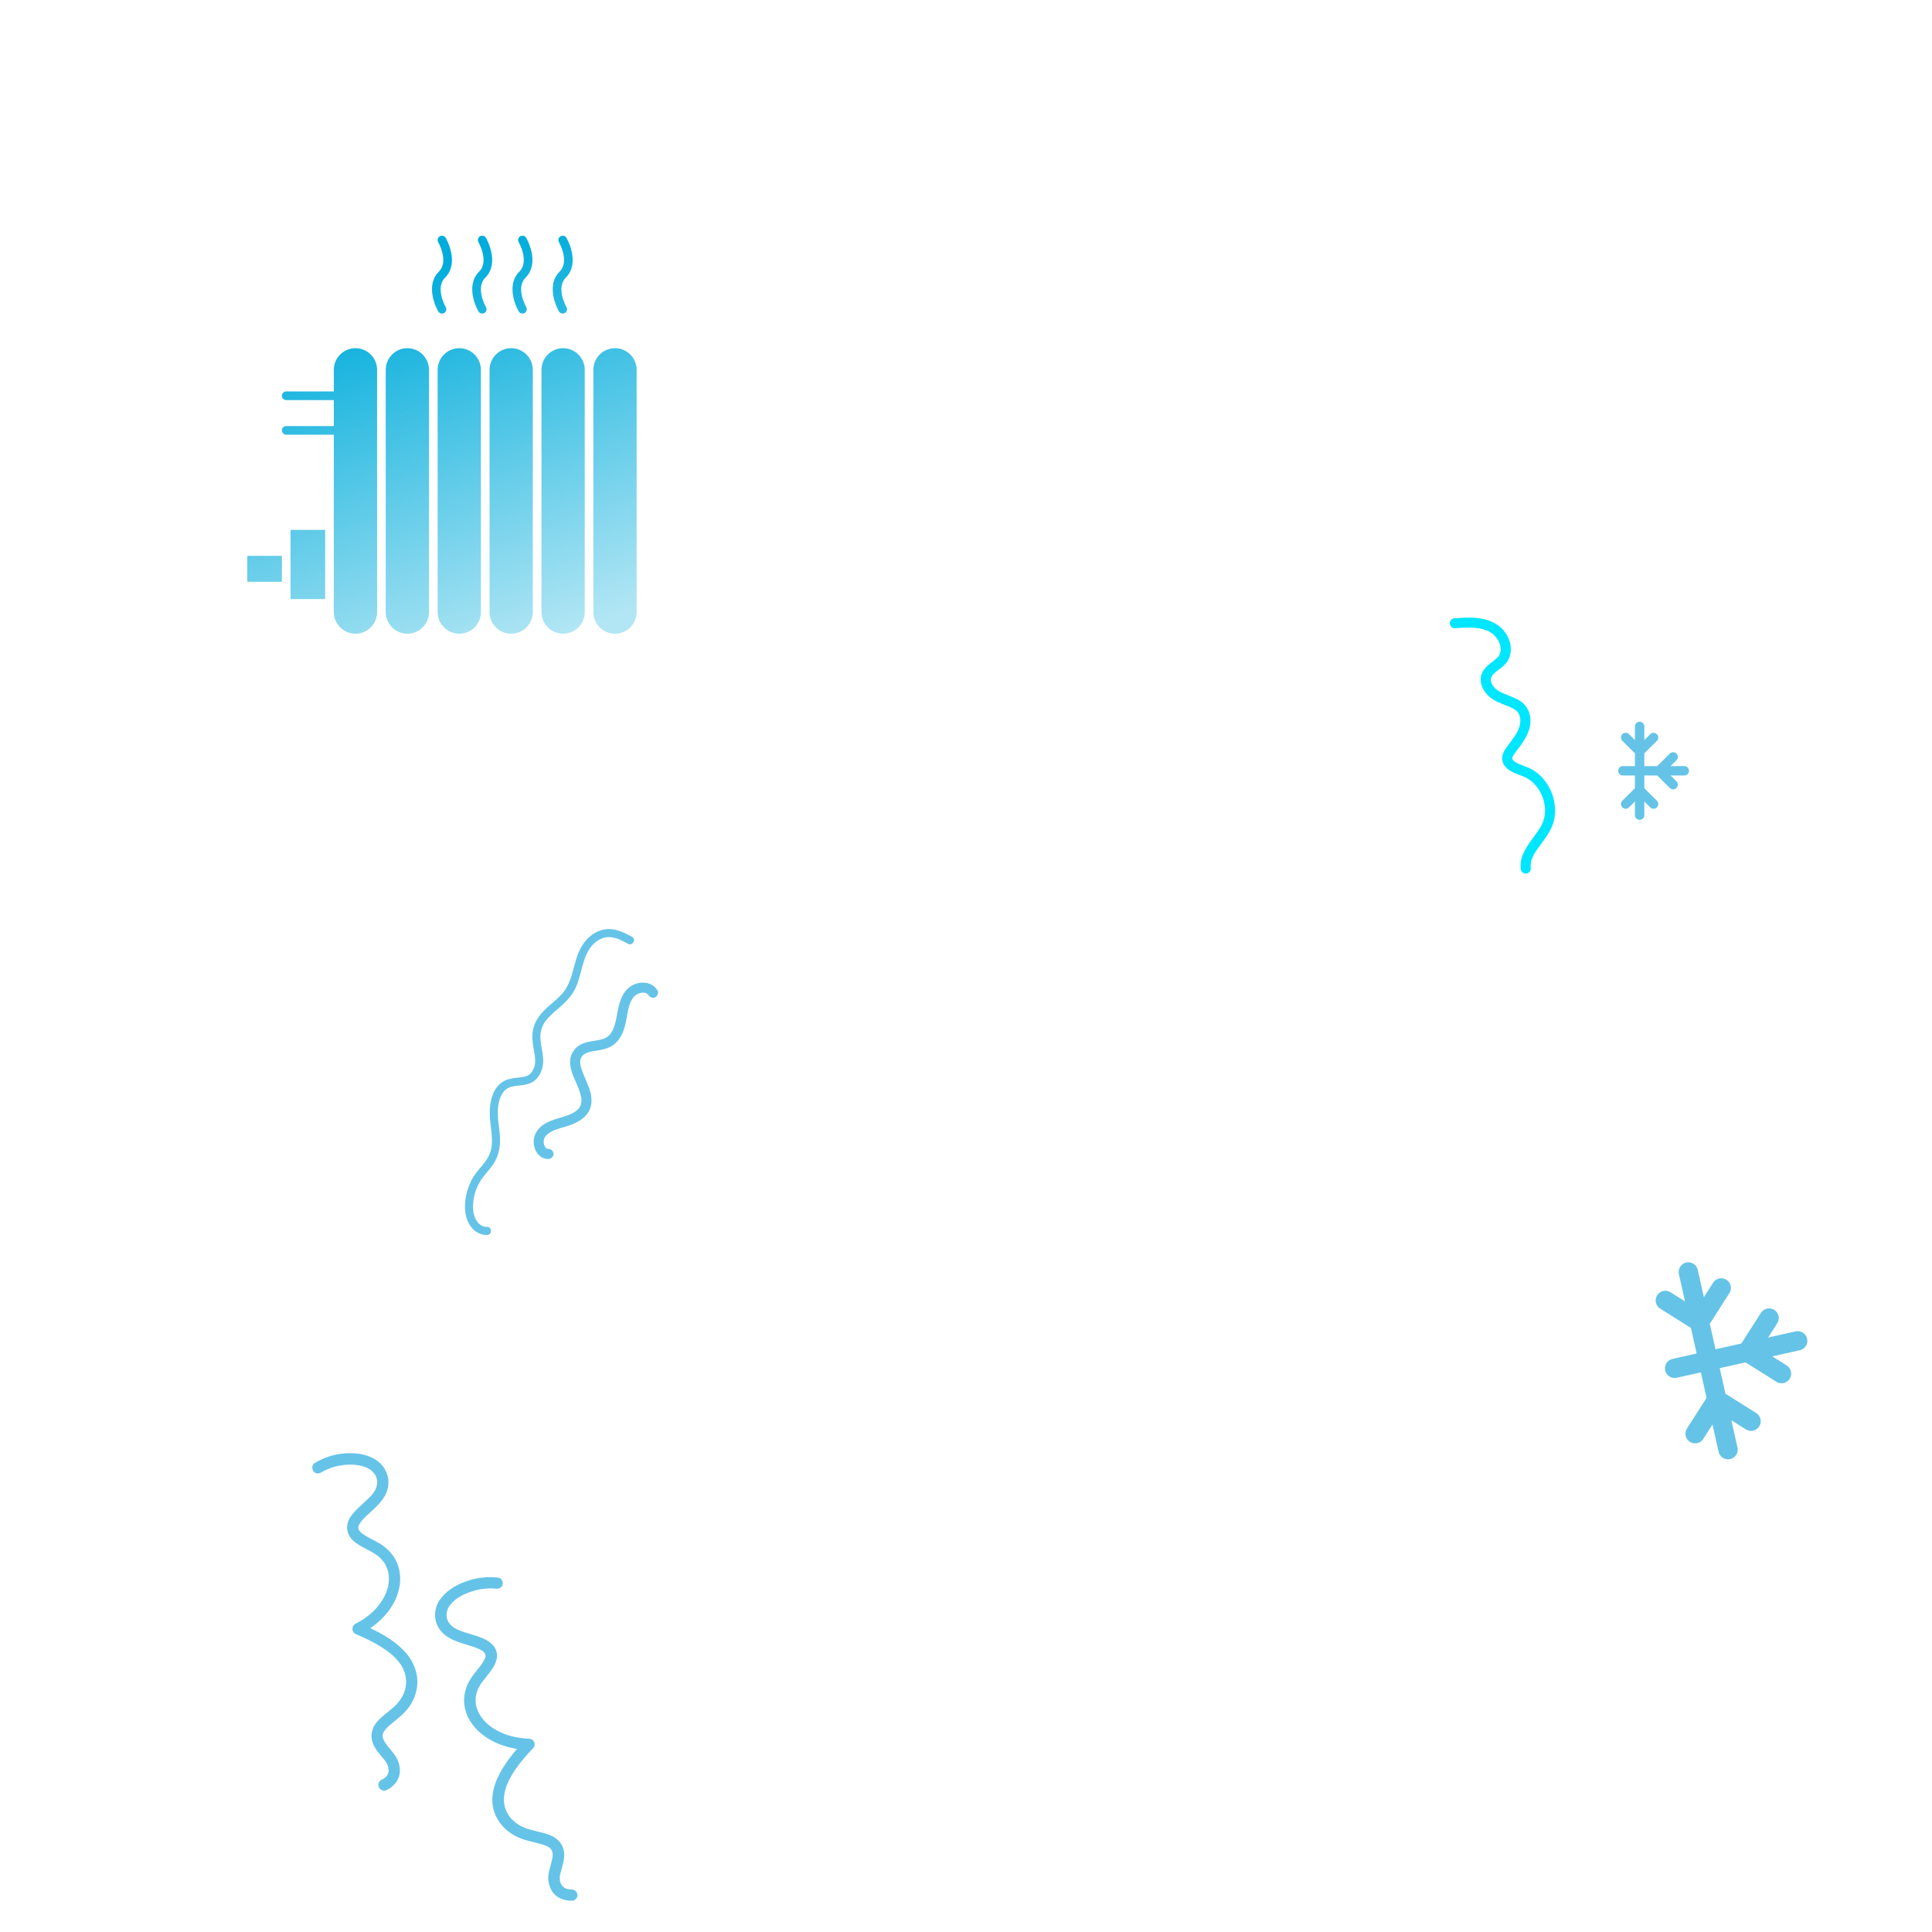 <svg width="500" height="500" viewBox="0 0 500 500" fill="none" xmlns="http://www.w3.org/2000/svg">
<g filter="url(#filter0_f_479_1041)">
<path d="M126.055 317.517C125.376 317.533 124.96 317.415 124.387 317.037C124.382 317.034 124.102 316.828 124.261 316.955C124.205 316.91 124.149 316.862 124.095 316.812C123.956 316.688 123.828 316.557 123.704 316.417C123.517 316.203 123.32 315.907 123.139 315.567C122.383 314.139 122.306 312.464 122.503 310.844C122.704 309.188 123.251 307.511 124.068 306.051C125.017 304.353 126.459 303.03 127.562 301.44C128.685 299.821 129.247 297.949 129.377 295.992C129.492 294.252 129.251 292.519 129.028 290.798C128.806 289.086 128.71 287.32 129.04 285.616C129.203 284.761 129.44 283.969 129.858 283.235C130.061 282.878 130.249 282.611 130.503 282.34C130.603 282.231 130.709 282.129 130.819 282.033C130.878 281.979 130.938 281.929 130.998 281.879C130.827 282.018 131.056 281.84 131.077 281.824C131.32 281.66 131.576 281.526 131.843 281.407C131.635 281.5 131.965 281.364 132.031 281.343C132.175 281.294 132.325 281.252 132.472 281.215C132.741 281.147 133.014 281.098 133.291 281.054C133.346 281.045 133.4 281.038 133.456 281.03C133.233 281.061 133.425 281.034 133.479 281.027C133.63 281.011 133.782 280.992 133.932 280.978C135.128 280.853 136.322 280.751 137.43 280.24C138.762 279.626 139.642 278.396 140.152 277.059C140.705 275.606 140.632 274.055 140.407 272.545C140.188 271.068 139.85 269.797 139.844 268.36C139.839 266.817 140.318 265.409 141.281 264.111C141.418 263.927 141.718 263.576 141.958 263.319C142.235 263.024 142.522 262.739 142.818 262.464C143.423 261.901 144.055 261.368 144.68 260.829C146.007 259.678 147.284 258.461 148.239 256.976C150.401 253.61 150.319 249.358 152.333 245.94C153.126 244.592 154.318 243.463 155.688 242.902C156.284 242.66 156.91 242.528 157.502 242.519C158.393 242.506 159.258 242.723 160.084 243.043C160.929 243.371 161.728 243.822 162.522 244.253C163.701 244.895 164.747 243.093 163.564 242.448C161.76 241.463 159.88 240.501 157.784 240.436C156.132 240.386 154.487 240.982 153.166 241.958C151.517 243.177 150.413 244.839 149.651 246.726C148.883 248.629 148.489 250.651 147.887 252.608C147.335 254.41 146.534 256.043 145.283 257.394C144.103 258.67 142.714 259.722 141.441 260.898C140.137 262.102 139.01 263.466 138.35 265.127C137.703 266.76 137.674 268.488 137.911 270.205C138.018 270.973 138.167 271.733 138.299 272.496C138.361 272.861 138.398 273.092 138.427 273.357C138.47 273.73 138.498 274.1 138.499 274.474C138.5 274.651 138.496 274.827 138.484 275.005C138.477 275.111 138.47 275.216 138.458 275.323C138.464 275.276 138.484 275.165 138.448 275.373C138.382 275.771 138.281 276.164 138.132 276.536C138.185 276.407 138.108 276.582 138.104 276.596C138.056 276.7 138.005 276.805 137.95 276.905C137.868 277.059 137.78 277.212 137.684 277.357C137.649 277.412 137.609 277.464 137.57 277.52C137.397 277.772 137.713 277.383 137.507 277.597C137.396 277.714 137.287 277.837 137.167 277.946C137.115 277.994 137.061 278.039 137.006 278.085C136.802 278.259 137.126 278.007 136.989 278.097C136.875 278.17 136.764 278.243 136.644 278.309C136.538 278.367 136.432 278.416 136.324 278.466C136.559 278.358 136.324 278.466 136.278 278.481C136.203 278.506 136.128 278.532 136.053 278.555C135.798 278.63 135.539 278.688 135.279 278.735C135.146 278.759 135.015 278.78 134.882 278.798C135.11 278.767 134.922 278.793 134.864 278.797C134.769 278.808 134.675 278.819 134.578 278.829C133.314 278.966 132.067 279.064 130.888 279.566C127.441 281.031 126.645 285.329 126.754 288.673C126.867 292.179 128.137 295.903 126.46 299.223C125.532 301.059 123.951 302.433 122.809 304.123C121.766 305.663 121.049 307.467 120.663 309.283C120.277 311.102 120.177 313.039 120.651 314.853C121.091 316.546 122.108 318.237 123.71 319.058C124.443 319.434 125.247 319.625 126.069 319.604C127.409 319.575 127.403 317.489 126.056 317.52L126.055 317.517Z" fill="#65C3E8"/>
</g>
<g filter="url(#filter1_f_479_1041)">
<path d="M141.928 297.322C141.871 297.323 141.814 297.319 141.757 297.324C141.525 297.334 141.828 297.311 141.846 297.344C141.836 297.329 141.537 297.265 141.498 297.256C141.336 297.221 141.747 297.39 141.605 297.299C141.561 297.273 141.513 297.252 141.468 297.226C141.428 297.203 141.347 297.125 141.305 297.122C141.38 297.128 141.546 297.336 141.371 297.166C141.295 297.091 141.221 297.017 141.15 296.939C141.11 296.894 140.983 296.792 141.128 296.917C141.278 297.044 141.125 296.906 141.092 296.849C141.033 296.755 140.979 296.658 140.932 296.559C140.923 296.538 140.856 296.414 140.863 296.406C140.841 296.44 140.965 296.688 140.87 296.395C140.834 296.283 140.804 296.171 140.778 296.059C140.764 296.001 140.755 295.946 140.742 295.888C140.708 295.739 140.678 295.851 140.749 295.957C140.644 295.79 140.726 295.355 140.733 295.161C140.74 294.98 140.691 295.175 140.721 295.233C140.711 295.211 140.742 295.091 140.749 295.058C140.772 294.942 140.799 294.829 140.833 294.717C140.85 294.661 140.869 294.606 140.888 294.551C140.963 294.306 140.867 294.636 140.851 294.63C140.847 294.628 141.035 294.279 141.054 294.246C141.083 294.196 141.119 294.151 141.151 294.101C141.296 293.887 141.148 294.09 141.131 294.124C141.192 294.002 141.351 293.868 141.447 293.773C141.545 293.673 141.647 293.578 141.75 293.487C141.802 293.441 141.858 293.398 141.909 293.353C141.985 293.293 141.963 293.309 141.846 293.398C141.889 293.366 141.931 293.337 141.974 293.306C142.47 292.958 143.01 292.693 143.562 292.45C143.759 292.363 143.275 292.554 143.605 292.434C143.674 292.408 143.742 292.381 143.81 292.358C143.945 292.307 144.084 292.258 144.22 292.212C144.53 292.105 144.844 292.007 145.159 291.913C145.756 291.734 146.356 291.572 146.948 291.384C149.504 290.566 152.16 289.147 152.892 286.355C153.335 284.656 152.942 282.871 152.346 281.263C152.024 280.394 151.648 279.543 151.281 278.691C151.199 278.503 151.12 278.313 151.038 278.122C151 278.03 150.881 277.72 151.026 278.099C150.983 277.989 150.937 277.878 150.894 277.768C150.749 277.403 150.613 277.035 150.494 276.659C150.38 276.305 150.283 275.945 150.214 275.582C150.195 275.489 150.183 275.395 150.167 275.304C150.138 275.152 150.198 275.604 150.186 275.45C150.183 275.411 150.176 275.369 150.173 275.326C150.154 275.146 150.145 274.965 150.148 274.785C150.149 274.697 150.153 274.609 150.161 274.519C150.17 274.371 150.258 274.203 150.151 274.564C150.199 274.397 150.215 274.218 150.264 274.052C150.285 273.977 150.315 273.903 150.339 273.829C150.399 273.638 150.179 274.15 150.323 273.879C150.408 273.715 150.499 273.557 150.6 273.399C150.773 273.126 150.432 273.575 150.579 273.418C150.647 273.345 150.709 273.264 150.779 273.192C150.866 273.101 150.957 273.019 151.049 272.937C151.101 272.889 151.236 272.835 151.073 272.91C150.888 272.998 151.089 272.9 151.134 272.87C151.325 272.742 151.524 272.631 151.732 272.531C151.78 272.509 151.832 272.489 151.881 272.464C152.044 272.382 151.572 272.574 151.838 272.483C151.955 272.444 152.073 272.398 152.19 272.363C153.142 272.065 154.136 271.949 155.114 271.773C156.168 271.585 157.226 271.32 158.166 270.79C159.408 270.092 160.357 268.943 160.953 267.666C161.556 266.37 161.897 265.002 162.147 263.599C162.278 262.866 162.402 262.128 162.562 261.399C162.636 261.069 162.717 260.739 162.81 260.413C162.856 260.252 162.907 260.093 162.959 259.932C162.986 259.853 163.012 259.774 163.043 259.694C163.05 259.676 163.2 259.302 163.092 259.554C163.221 259.249 163.368 258.951 163.537 258.669C163.631 258.506 163.744 258.359 163.842 258.201C163.951 258.023 163.718 258.34 163.854 258.18C163.914 258.108 163.972 258.035 164.033 257.967C164.126 257.867 164.222 257.771 164.324 257.68C164.369 257.64 164.419 257.603 164.462 257.562C164.595 257.441 164.261 257.697 164.41 257.598C164.643 257.444 164.872 257.297 165.126 257.18C165.419 257.042 164.94 257.239 165.245 257.13C165.376 257.083 165.509 257.043 165.643 257.008C165.762 256.976 165.881 256.954 166 256.928C166.1 256.907 166.151 256.846 165.937 256.933C166.011 256.903 166.13 256.915 166.206 256.909C166.323 256.901 166.442 256.901 166.561 256.904C166.619 256.906 166.678 256.912 166.737 256.914C166.94 256.922 166.663 256.9 166.659 256.901C166.685 256.872 166.959 256.958 166.998 256.968C167.053 256.981 167.107 256.996 167.162 257.016C167.201 257.029 167.242 257.04 167.283 257.057C167.379 257.091 167.337 257.072 167.154 257.002C167.184 257.06 167.389 257.118 167.452 257.155C167.502 257.184 167.546 257.215 167.592 257.245C167.799 257.371 167.512 257.205 167.515 257.182C167.512 257.205 167.769 257.429 167.788 257.449C167.85 257.516 167.862 257.627 167.822 257.484C167.775 257.31 167.832 257.515 167.867 257.57C168.225 258.153 169.039 258.441 169.649 258.059C170.231 257.692 170.516 256.9 170.136 256.279C168.668 253.889 165.297 253.806 163.15 255.305C160.427 257.209 160.077 260.652 159.482 263.649C159.345 264.332 159.18 265.011 158.957 265.67C158.899 265.834 158.84 265.997 158.778 266.159C158.876 265.902 158.726 266.277 158.685 266.363C158.533 266.686 158.363 267.002 158.167 267.3C158.13 267.357 157.815 267.762 158.02 267.516C157.924 267.627 157.83 267.742 157.727 267.849C157.612 267.967 157.492 268.083 157.366 268.192C157.336 268.216 157.156 268.366 157.283 268.264C157.409 268.167 157.13 268.367 157.096 268.388C156.887 268.521 156.671 268.629 156.449 268.736C156.23 268.842 156.518 268.713 156.523 268.71C156.497 268.745 156.369 268.771 156.325 268.787C156.191 268.835 156.055 268.879 155.917 268.921C153.904 269.525 151.596 269.391 149.801 270.629C148.855 271.282 148.171 272.151 147.787 273.231C147.485 274.086 147.5 275.007 147.629 275.89C147.88 277.622 148.692 279.236 149.372 280.83C149.41 280.921 149.448 281.008 149.486 281.099C149.505 281.144 149.525 281.191 149.543 281.236C149.643 281.475 149.447 280.998 149.513 281.162C149.601 281.375 149.684 281.59 149.768 281.804C149.92 282.206 150.06 282.61 150.179 283.02C150.209 283.125 150.511 284.197 150.445 284.224C150.438 284.226 150.408 283.88 150.427 284.092C150.431 284.135 150.437 284.179 150.441 284.225C150.45 284.325 150.459 284.424 150.463 284.52C150.473 284.726 150.473 284.934 150.46 285.14C150.455 285.209 150.413 285.335 150.437 285.399C150.377 285.246 150.483 285.1 150.447 285.289C150.438 285.331 150.432 285.374 150.423 285.416C150.384 285.62 150.331 285.821 150.266 286.016C150.251 286.057 150.234 286.098 150.222 286.141C150.16 286.331 150.263 286.048 150.263 286.042C150.257 286.161 150.1 286.374 150.04 286.478C149.969 286.6 149.882 286.785 149.774 286.879C149.801 286.854 149.963 286.66 149.789 286.854C149.717 286.934 149.646 287.013 149.571 287.089C149.471 287.191 149.367 287.291 149.26 287.383C149.192 287.441 149.119 287.496 149.054 287.555C148.909 287.682 149.226 287.442 149.064 287.549C148.767 287.741 148.481 287.933 148.169 288.098C147.884 288.248 147.594 288.381 147.301 288.507C147.1 288.595 147.584 288.404 147.241 288.529C147.17 288.554 147.1 288.583 147.028 288.61C146.851 288.677 146.672 288.737 146.492 288.799C143.948 289.646 141.007 290.141 139.234 292.358C138.389 293.414 137.986 294.711 138.153 296.066C138.319 297.407 138.911 298.673 140.073 299.432C140.621 299.789 141.302 299.953 141.951 299.939C142.635 299.925 143.284 299.34 143.249 298.627C143.213 297.932 142.666 297.312 141.934 297.328L141.928 297.322Z" fill="#65C3E8"/>
</g>
<g filter="url(#filter2_f_479_1041)">
<path d="M128.932 408.285C126.032 407.944 123.046 408.345 120.313 409.365C117.716 410.334 115.233 411.87 113.713 414.2C112.221 416.487 112.2 419.493 113.809 421.718C115.461 424.012 118.171 424.857 120.784 425.648C121.371 425.825 121.953 426.005 122.537 426.194C122.753 426.262 122.323 426.113 122.537 426.194C122.596 426.216 122.655 426.235 122.714 426.257C122.853 426.305 122.987 426.357 123.122 426.408C123.403 426.514 123.68 426.628 123.951 426.754C124.19 426.867 124.425 426.983 124.65 427.116C124.782 427.194 124.892 427.285 124.693 427.136C124.803 427.219 124.916 427.295 125.022 427.382C125.112 427.456 125.194 427.533 125.28 427.615C125.539 427.851 125.189 427.454 125.318 427.654C125.378 427.744 125.445 427.834 125.509 427.924C125.522 427.942 125.585 428.021 125.583 428.044C125.489 427.858 125.467 427.814 125.513 427.917C125.526 427.95 125.544 427.983 125.554 428.016C125.589 428.135 125.664 428.451 125.621 428.151C125.641 428.282 125.624 428.435 125.652 428.561C125.684 428.706 125.659 428.504 125.665 428.466C125.657 428.527 125.653 428.584 125.642 428.645C125.61 428.806 125.57 428.963 125.527 429.125C125.622 428.926 125.468 429.337 125.527 429.125C125.5 429.183 125.477 429.245 125.45 429.308C125.387 429.452 125.315 429.593 125.243 429.733C125.168 429.878 125.085 430.02 124.998 430.161C124.959 430.224 124.921 430.284 124.883 430.347C124.844 430.406 124.7 430.623 124.809 430.465C123.993 431.656 122.999 432.716 122.174 433.9C120.857 435.79 120.068 437.928 120.101 440.231C120.133 442.289 120.892 444.321 122.076 446.004C124.894 450.005 129.86 452.193 134.682 452.725C135.444 452.81 136.21 452.858 136.976 452.879C136.571 452.071 136.163 451.266 135.759 450.458C130.706 455.826 124.181 464.193 129.241 471.538C130.299 473.074 131.78 474.302 133.439 475.179C135.237 476.126 137.228 476.531 139.188 477.017C139.667 477.137 140.146 477.264 140.615 477.414C140.898 477.505 140.714 477.449 140.654 477.427C140.765 477.465 140.872 477.507 140.982 477.549C141.212 477.639 141.438 477.738 141.658 477.852C141.754 477.902 141.85 477.952 141.942 478.007C142.01 478.044 142.237 478.21 141.998 478.037C142.181 478.169 142.352 478.308 142.513 478.464C142.471 478.422 142.372 478.269 142.546 478.503C142.614 478.593 142.681 478.683 142.742 478.782C142.785 478.847 142.898 479.104 142.789 478.85C142.839 478.968 142.889 479.089 142.928 479.211C142.953 479.293 142.978 479.378 142.995 479.46C142.911 479.122 142.996 479.536 143.003 479.588C143.024 479.787 143.03 479.987 143.027 480.184C143.024 480.256 142.998 480.552 143.029 480.267C143.02 480.358 143.01 480.449 142.997 480.541C142.962 480.823 142.911 481.102 142.848 481.382C142.645 482.333 142.344 483.263 142.109 484.205C141.679 485.93 141.859 487.777 142.779 489.319C143.872 491.159 145.963 491.916 148.046 491.911C148.828 491.908 149.523 491.103 149.439 490.352C149.346 489.523 148.689 488.989 147.852 488.991C147.733 488.991 147.617 488.988 147.497 488.984C147.242 488.982 147.833 489.041 147.427 488.974C147.259 488.943 147.092 488.928 146.928 488.89C146.81 488.863 146.696 488.829 146.579 488.799C146.629 488.811 146.864 488.917 146.618 488.812C146.447 488.74 146.281 488.668 146.12 488.58C146.1 488.57 145.806 488.382 146.008 488.52C146.206 488.654 145.931 488.457 145.915 488.443C145.809 488.359 145.714 488.263 145.612 488.176C145.37 487.965 145.732 488.368 145.628 488.197C145.585 488.128 145.523 488.068 145.473 488.003C145.375 487.87 145.293 487.728 145.206 487.59C145.038 487.318 145.275 487.816 145.224 487.623C145.204 487.549 145.156 487.469 145.128 487.395C145.081 487.273 145.038 487.148 144.999 487.022C144.975 486.944 144.965 486.858 144.933 486.781C144.855 486.585 144.985 487.151 144.94 486.822C144.917 486.657 144.891 486.492 144.88 486.327C144.869 486.161 144.862 485.992 144.866 485.825C144.864 485.795 144.861 485.633 144.872 485.624C144.85 485.641 144.839 485.94 144.866 485.715C144.912 485.353 144.978 485.005 145.07 484.651C145.527 482.872 146.251 480.991 145.951 479.125C145.611 477.016 144.108 475.585 142.123 474.847C140.272 474.16 138.299 473.898 136.43 473.277C136.619 473.34 136.09 473.148 136.015 473.119C135.813 473.038 135.61 472.953 135.411 472.864C134.986 472.669 134.574 472.455 134.176 472.213C134.1 472.165 134.024 472.117 133.947 472.069C134.164 472.206 133.971 472.083 133.931 472.055C133.753 471.927 133.575 471.803 133.404 471.667C133.074 471.405 132.758 471.124 132.465 470.822C132.407 470.762 132.352 470.701 132.295 470.644C132.493 470.85 132.341 470.698 132.303 470.651C132.173 470.494 132.047 470.339 131.925 470.181C131.688 469.864 131.473 469.535 131.277 469.189C131.237 469.119 131.202 469.05 131.167 468.984C131.316 469.254 131.211 469.072 131.184 469.01C131.106 468.833 131.022 468.657 130.952 468.481C130.809 468.124 130.692 467.757 130.598 467.385C130.566 467.255 130.499 466.882 130.556 467.211C130.524 467.02 130.492 466.833 130.468 466.646C130.425 466.286 130.405 465.921 130.404 465.558C130.404 465.384 130.412 465.21 130.42 465.039C130.403 465.433 130.448 464.818 130.457 464.734C130.514 464.311 130.595 463.89 130.698 463.475C130.762 463.218 130.834 462.96 130.914 462.709C130.942 462.616 130.975 462.523 131.003 462.431C131.103 462.126 130.966 462.509 131.075 462.233C131.28 461.717 131.497 461.211 131.742 460.712C131.984 460.223 132.249 459.745 132.527 459.273C132.676 459.021 132.829 458.773 132.99 458.524C133.05 458.433 133.105 458.343 133.165 458.252C133.158 458.26 133.404 457.896 133.316 458.023C134.69 456.004 136.327 454.158 138.003 452.38C138.411 451.949 138.466 451.273 138.205 450.765C137.922 450.213 137.397 449.976 136.786 449.959C136.613 449.956 136.442 449.948 136.268 449.941C136.195 449.938 136.121 449.931 136.048 449.929C136.078 449.927 136.261 449.945 136.082 449.926C135.749 449.899 135.411 449.869 135.081 449.83C134.435 449.752 133.792 449.647 133.154 449.508C132.563 449.381 131.982 449.23 131.407 449.049C131.317 449.021 131.033 448.926 131.277 449.012C131.135 448.965 130.993 448.914 130.851 448.859C130.574 448.756 130.297 448.646 130.027 448.532C129.519 448.316 129.017 448.073 128.532 447.807C128.288 447.672 128.047 447.532 127.81 447.386C127.71 447.324 127.613 447.259 127.512 447.198C127.774 447.365 127.443 447.145 127.35 447.08C126.934 446.786 126.535 446.472 126.158 446.134C125.981 445.976 125.805 445.814 125.636 445.647C125.545 445.559 125.458 445.466 125.371 445.378C125.135 445.136 125.459 445.489 125.3 445.303C124.983 444.931 124.68 444.55 124.41 444.145C124.286 443.961 124.169 443.775 124.06 443.582C124.008 443.495 123.96 443.408 123.912 443.32C123.746 443.025 123.998 443.522 123.858 443.214C123.674 442.811 123.508 442.402 123.376 441.98C123.312 441.78 123.26 441.576 123.212 441.371C123.132 441.036 123.242 441.592 123.205 441.33C123.19 441.218 123.168 441.109 123.153 440.997C123.092 440.548 123.07 440.096 123.086 439.645C123.087 439.596 123.091 439.546 123.092 439.497C123.1 439.319 123.08 439.494 123.092 439.497C123.116 439.507 123.073 439.672 123.092 439.497C123.099 439.432 123.107 439.368 123.114 439.303C123.141 439.074 123.18 438.845 123.227 438.615C123.27 438.401 123.326 438.189 123.385 437.977C123.42 437.862 123.459 437.75 123.493 437.634C123.412 437.919 123.474 437.688 123.527 437.552C123.705 437.098 123.923 436.657 124.169 436.236C124.234 436.122 124.304 436.008 124.374 435.898C124.416 435.831 124.645 435.502 124.447 435.776C124.644 435.498 124.846 435.228 125.056 434.957C125.486 434.403 125.933 433.864 126.363 433.31C127.252 432.166 128.139 430.948 128.497 429.533C128.809 428.303 128.552 426.93 127.727 425.941C126.994 425.06 126.012 424.445 124.956 423.993C123.801 423.499 122.582 423.148 121.382 422.786C121.106 422.702 120.831 422.618 120.559 422.534C120.413 422.487 120.268 422.444 120.122 422.397C120.035 422.368 119.668 422.241 119.932 422.333C119.383 422.139 118.842 421.937 118.316 421.688C118.041 421.559 117.777 421.414 117.52 421.253C117.375 421.165 117.52 421.253 117.548 421.27C117.491 421.233 117.438 421.191 117.382 421.153C117.24 421.049 117.101 420.937 116.967 420.821C116.868 420.737 116.774 420.649 116.679 420.557C116.65 420.529 116.46 420.337 116.584 420.469C116.697 420.59 116.559 420.436 116.543 420.422C116.362 420.2 116.193 419.973 116.042 419.73C116.012 419.679 115.985 419.62 115.951 419.573C115.828 419.404 116.038 419.791 115.96 419.595C115.918 419.485 115.861 419.383 115.819 419.272C115.768 419.147 115.725 419.018 115.685 418.888C115.666 418.821 115.579 418.449 115.614 418.632C115.655 418.833 115.59 418.43 115.582 418.37C115.57 418.253 115.563 418.14 115.559 418.023C115.554 417.888 115.564 417.751 115.563 417.615C115.559 417.445 115.56 417.698 115.558 417.714C115.574 417.618 115.583 417.515 115.596 417.42C115.641 417.16 115.717 416.91 115.781 416.656C115.72 416.898 115.78 416.648 115.828 416.547C115.894 416.388 115.965 416.236 116.044 416.083C116.106 415.965 116.171 415.852 116.237 415.738C116.282 415.659 116.331 415.584 116.38 415.509C116.362 415.533 116.26 415.672 116.363 415.537C116.543 415.294 116.736 415.058 116.941 414.837C117.121 414.644 117.31 414.461 117.506 414.282C117.722 414.105 117.55 414.241 117.506 414.282C117.554 414.241 117.605 414.2 117.653 414.163C117.77 414.072 117.887 413.977 118.009 413.89C118.509 413.52 119.038 413.187 119.586 412.89C119.709 412.825 119.832 412.76 119.955 412.695C119.716 412.817 120.108 412.625 120.176 412.594C120.479 412.457 120.783 412.327 121.095 412.208C121.704 411.971 122.328 411.771 122.961 411.601C123.268 411.52 123.579 411.447 123.887 411.381C124.134 411.327 123.681 411.417 123.925 411.375C123.998 411.362 124.07 411.346 124.143 411.334C124.337 411.302 124.528 411.271 124.723 411.243C125.372 411.151 126.025 411.096 126.679 411.083C126.988 411.078 127.301 411.084 127.61 411.09C127.899 411.097 127.485 411.071 127.776 411.098C127.962 411.112 128.149 411.133 128.331 411.155C129.105 411.248 129.961 410.84 130.096 410.015C130.217 409.285 129.764 408.385 128.936 408.289L128.932 408.285Z" fill="#65C3E8"/>
</g>
<g filter="url(#filter3_f_479_1041)">
<path d="M81.341 378.702C83.76 377.196 86.531 376.311 89.388 376.125C92.08 375.955 94.93 376.295 97.266 377.8C99.489 379.234 100.84 381.864 100.475 384.52C100.089 387.311 98.158 389.251 96.192 391.047C95.731 391.466 95.269 391.881 94.821 392.311C94.626 392.498 94.431 392.685 94.242 392.878C94.144 392.98 94.046 393.083 93.948 393.185C94.16 392.961 93.875 393.268 93.811 393.346C93.478 393.737 93.185 394.148 92.928 394.592C93.117 394.27 92.944 394.581 92.905 394.669C92.861 394.773 92.824 394.881 92.786 394.99C92.767 395.049 92.751 395.114 92.732 395.173C92.736 395.154 92.761 394.897 92.767 395.04C92.771 395.159 92.738 395.296 92.725 395.414C92.699 395.714 92.667 395.248 92.737 395.513C92.75 395.562 92.77 395.644 92.767 395.692C92.758 395.884 92.662 395.484 92.751 395.657C92.807 395.762 92.843 395.879 92.894 395.986C92.916 396.035 93.06 396.238 92.943 396.077C92.823 395.918 92.993 396.134 93.012 396.159C93.108 396.271 93.203 396.383 93.301 396.493C93.337 396.536 93.504 396.682 93.306 396.504C93.355 396.549 93.407 396.592 93.459 396.636C93.728 396.862 94.013 397.069 94.309 397.263C94.6 397.455 94.899 397.63 95.203 397.804C95.196 397.798 95.415 397.922 95.306 397.862C95.198 397.802 95.42 397.924 95.414 397.918C95.597 398.016 95.78 398.114 95.961 398.209C96.684 398.588 97.409 398.962 98.115 399.369C100.032 400.476 101.652 402.121 102.604 404.152C103.495 406.056 103.75 408.252 103.434 410.31C102.662 415.323 99.142 419.351 94.995 421.912C94.422 422.264 93.839 422.591 93.239 422.892C93.207 421.983 93.179 421.077 93.147 420.168C97.31 421.935 101.595 424.028 104.735 427.417C107.132 430.001 108.493 433.529 107.855 437.05C107.521 438.903 106.743 440.641 105.598 442.117C104.368 443.706 102.78 444.871 101.257 446.144C100.889 446.45 100.529 446.765 100.191 447.1C100.125 447.163 100.06 447.229 99.996 447.295C99.69 447.603 100.099 447.17 99.932 447.365C99.776 447.548 99.628 447.731 99.491 447.93C99.072 448.534 98.932 448.965 99.068 449.664C99.085 449.748 99.104 449.828 99.125 449.91C99.043 449.562 99.147 449.959 99.171 450.015C99.24 450.197 99.325 450.376 99.411 450.551C99.45 450.63 99.743 451.113 99.575 450.854C99.728 451.086 99.887 451.316 100.052 451.538C100.622 452.299 101.257 453.006 101.84 453.752C102.939 455.149 103.625 456.914 103.469 458.705C103.284 460.834 101.833 462.434 99.977 463.292C99.286 463.609 98.34 463.271 98.047 462.533C97.751 461.779 98.03 460.933 98.77 460.589C98.975 460.498 99.176 460.396 99.37 460.28C99.107 460.435 99.467 460.203 99.554 460.139C99.706 460.021 99.841 459.882 99.99 459.757C99.771 459.938 99.902 459.863 99.956 459.793C100.022 459.709 100.092 459.628 100.154 459.537C100.218 459.45 100.449 458.976 100.294 459.337C100.346 459.214 100.402 459.092 100.449 458.967C100.474 458.893 100.489 458.799 100.523 458.729C100.61 458.557 100.471 459.07 100.516 458.758C100.537 458.594 100.568 458.434 100.575 458.267C100.58 458.186 100.57 458.099 100.584 458.021C100.614 457.82 100.62 458.377 100.583 458.055C100.57 457.923 100.559 457.79 100.537 457.658C100.511 457.49 100.473 457.331 100.436 457.164C100.387 456.936 100.473 457.24 100.466 457.251C100.482 457.232 100.377 456.986 100.367 456.965C100.26 456.679 100.12 456.412 99.981 456.136C99.825 455.833 100.134 456.343 100.005 456.171C99.955 456.105 99.912 456.028 99.866 455.961C99.754 455.802 99.637 455.65 99.516 455.499C98.39 454.089 97.01 452.705 96.43 450.955C95.765 448.942 96.311 447.006 97.687 445.477C98.977 444.041 100.588 442.984 102.004 441.692C102.168 441.543 102.328 441.388 102.484 441.231C102.568 441.144 102.657 441.058 102.739 440.967C102.695 441.016 102.588 441.143 102.772 440.923C103.073 440.567 103.36 440.209 103.623 439.825C103.724 439.675 103.822 439.527 103.915 439.377C103.972 439.284 104.028 439.189 104.084 439.093C104.118 439.032 104.255 438.778 104.127 439.024C104.32 438.649 104.487 438.261 104.631 437.867C104.686 437.713 104.739 437.556 104.788 437.4C104.818 437.303 104.844 437.204 104.871 437.108C104.892 437.036 104.951 436.764 104.888 437.063C104.972 436.675 105.036 436.283 105.068 435.888C105.081 435.732 105.093 435.577 105.097 435.42C105.099 435.34 105.085 434.732 105.107 435.103C105.086 434.715 105.05 434.33 104.986 433.95C104.928 433.608 104.85 433.267 104.754 432.934C104.845 433.257 104.734 432.888 104.69 432.762C104.616 432.561 104.54 432.361 104.458 432.168C104.31 431.829 104.146 431.497 103.961 431.175C103.923 431.108 103.88 431.039 103.842 430.973C104.016 431.263 103.902 431.071 103.859 431.011C103.71 430.798 103.565 430.583 103.41 430.372C103.095 429.953 102.753 429.554 102.396 429.175C102.255 429.025 101.95 428.718 101.886 428.659C101.821 428.596 101.491 428.305 101.331 428.168C100.47 427.433 99.545 426.776 98.588 426.176C96.568 424.902 94.384 423.885 92.123 422.927C90.924 422.418 90.905 420.768 92.031 420.203C92.312 420.061 92.591 419.915 92.867 419.763C93.012 419.682 93.159 419.599 93.302 419.514C93.364 419.478 93.426 419.442 93.487 419.407C93.511 419.396 93.751 419.243 93.623 419.325C93.489 419.41 93.687 419.284 93.696 419.276C93.775 419.224 93.852 419.177 93.932 419.125C94.045 419.049 94.163 418.972 94.275 418.892C94.539 418.712 94.794 418.522 95.045 418.331C95.535 417.958 96.009 417.559 96.46 417.136C96.662 416.945 96.862 416.752 97.056 416.552C97.095 416.51 97.332 416.262 97.233 416.369C97.119 416.491 97.26 416.34 97.273 416.322C97.341 416.245 97.413 416.167 97.48 416.087C98.186 415.271 98.8 414.387 99.335 413.446C99.362 413.397 99.389 413.347 99.42 413.296C99.271 413.559 99.376 413.382 99.404 413.324C99.453 413.223 99.505 413.12 99.555 413.019C99.667 412.784 99.774 412.545 99.87 412.301C100.056 411.846 100.215 411.383 100.343 410.908C100.376 410.789 100.404 410.668 100.435 410.546C100.374 410.786 100.413 410.643 100.442 410.497C100.495 410.239 100.536 409.982 100.569 409.725C100.628 409.269 100.648 408.809 100.655 408.347C100.657 408.066 100.672 408.606 100.654 408.326C100.647 408.208 100.641 408.094 100.63 407.978C100.608 407.745 100.583 407.514 100.546 407.284C100.513 407.073 100.472 406.862 100.419 406.652C100.397 406.557 100.371 406.46 100.344 406.364C100.272 406.083 100.366 406.458 100.374 406.459C100.374 406.459 100.318 406.288 100.314 406.269C100.173 405.843 99.998 405.432 99.792 405.036C99.737 404.931 99.683 404.829 99.625 404.726C99.602 404.682 99.574 404.64 99.551 404.596C99.467 404.445 99.625 404.726 99.625 404.717C99.65 404.635 99.281 404.211 99.216 404.131C99.069 403.938 98.916 403.752 98.752 403.57C98.681 403.493 98.609 403.413 98.537 403.336C98.447 403.243 98.191 403.002 98.434 403.224C98.064 402.883 97.674 402.569 97.26 402.286C97.052 402.14 96.84 402.005 96.623 401.877C96.495 401.801 96.368 401.728 96.236 401.653C95.979 401.509 96.111 401.583 96.165 401.613C96.074 401.566 95.987 401.518 95.895 401.467C95.245 401.122 94.591 400.788 93.945 400.433C92.749 399.776 91.46 399.028 90.661 397.872C89.846 396.699 89.634 395.37 90.02 394.011C90.305 393.007 90.964 392.111 91.654 391.352C92.472 390.448 93.37 389.63 94.271 388.81C94.715 388.407 95.153 388.002 95.576 387.58C95.663 387.491 95.75 387.402 95.838 387.313C95.894 387.254 95.953 387.194 96.007 387.133C95.993 387.147 95.85 387.312 95.957 387.184C96.136 386.971 96.325 386.761 96.496 386.538C96.678 386.303 96.849 386.051 97.001 385.795C97.044 385.726 97.181 385.444 97.08 385.66C97.155 385.505 97.224 385.349 97.287 385.187C97.341 385.05 97.39 384.912 97.434 384.771C97.451 384.717 97.542 384.388 97.506 384.538C97.471 384.688 97.55 384.297 97.556 384.245C97.576 384.106 97.593 383.969 97.601 383.832C97.609 383.694 97.609 383.556 97.614 383.421C97.605 383.675 97.614 383.467 97.602 383.338C97.577 383.07 97.524 382.805 97.465 382.543C97.402 382.275 97.465 382.543 97.481 382.59C97.462 382.537 97.445 382.481 97.425 382.427C97.382 382.321 97.341 382.21 97.294 382.106C97.238 381.981 97.18 381.86 97.114 381.739C97.087 381.689 97.052 381.638 97.029 381.585C96.933 381.398 97.239 381.872 97.016 381.574C96.857 381.366 96.701 381.155 96.524 380.959C96.485 380.918 96.243 380.679 96.355 380.783C96.482 380.902 96.324 380.76 96.306 380.747C96.223 380.68 96.143 380.611 96.059 380.544C95.832 380.365 95.591 380.21 95.347 380.06C95.127 379.924 95.427 380.091 95.191 379.975C95.05 379.908 94.909 379.842 94.762 379.778C94.52 379.677 94.275 379.586 94.025 379.505C93.906 379.467 93.788 379.432 93.669 379.397C93.631 379.385 93.376 379.319 93.548 379.364C93.706 379.406 93.448 379.341 93.421 379.337C92.844 379.21 92.257 379.126 91.666 379.08C91.373 379.056 91.076 379.043 90.782 379.036C90.711 379.034 90.282 379.038 90.538 379.032C90.375 379.034 90.21 379.041 90.05 379.05C89.388 379.082 88.729 379.159 88.076 379.267C87.771 379.319 87.466 379.38 87.164 379.448C87.027 379.48 86.886 379.514 86.745 379.548C86.669 379.569 86.18 379.704 86.43 379.63C85.817 379.811 85.218 380.029 84.635 380.285C84.358 380.409 84.086 380.534 83.82 380.674C83.697 380.737 83.578 380.803 83.457 380.87C83.403 380.897 82.946 381.168 83.201 381.013C82.559 381.412 81.669 381.496 81.148 380.797C80.725 380.226 80.643 379.152 81.333 378.722L81.341 378.702Z" fill="#65C3E8"/>
</g>
<g filter="url(#filter4_f_479_1041)">
<path fill-rule="evenodd" clip-rule="evenodd" d="M145.629 81.154C145.243 81.154 144.867 80.954 144.659 80.596C144.507 80.334 140.988 74.134 144.836 70.287C147.481 67.641 144.687 62.732 144.659 62.682C144.349 62.147 144.532 61.462 145.067 61.153C145.602 60.842 146.287 61.025 146.597 61.56C146.748 61.822 150.268 68.021 146.42 71.87C143.774 74.515 146.568 79.424 146.597 79.474C146.907 80.009 146.724 80.694 146.189 81.004C146.012 81.106 145.819 81.154 145.629 81.154ZM134.245 80.596C134.453 80.954 134.828 81.154 135.215 81.154C135.405 81.154 135.598 81.106 135.775 81.004C136.31 80.694 136.493 80.009 136.183 79.474C136.154 79.424 133.36 74.515 136.005 71.87C139.854 68.021 136.334 61.822 136.183 61.56C135.873 61.025 135.188 60.842 134.653 61.153C134.118 61.462 133.935 62.147 134.245 62.682C134.273 62.732 137.067 67.641 134.422 70.287C130.574 74.134 134.093 80.334 134.245 80.596ZM125.765 61.56C125.916 61.822 129.436 68.021 125.587 71.87C122.942 74.515 125.736 79.424 125.765 79.474C126.075 80.009 125.892 80.694 125.357 81.004C125.18 81.106 124.987 81.154 124.797 81.154C124.41 81.154 124.034 80.954 123.827 80.596C123.675 80.334 120.156 74.135 124.004 70.287C126.649 67.641 123.855 62.732 123.827 62.682C123.517 62.147 123.7 61.462 124.235 61.153C124.77 60.842 125.455 61.025 125.765 61.56ZM113.413 80.596C113.621 80.954 113.996 81.154 114.383 81.154C114.573 81.154 114.766 81.106 114.943 81.004C115.478 80.694 115.661 80.009 115.351 79.474C115.322 79.424 112.528 74.515 115.173 71.87C119.022 68.021 115.502 61.822 115.351 61.56C115.041 61.025 114.356 60.842 113.821 61.153C113.286 61.462 113.103 62.147 113.413 62.682C113.441 62.732 116.235 67.641 113.59 70.287C109.742 74.134 113.261 80.334 113.413 80.596ZM132.293 90.111C129.207 90.111 126.695 92.622 126.695 95.709L126.695 158.405C126.695 161.492 129.207 164.003 132.293 164.003C135.38 164.003 137.891 161.492 137.891 158.405L137.891 95.709C137.891 92.622 135.38 90.111 132.293 90.111ZM140.131 95.709C140.131 92.622 142.642 90.111 145.729 90.111C148.815 90.111 151.327 92.622 151.327 95.709L151.327 158.405C151.327 161.492 148.815 164.003 145.729 164.003C142.642 164.003 140.131 161.492 140.131 158.405L140.131 95.709ZM153.564 95.709C153.564 92.622 156.076 90.111 159.162 90.111C162.249 90.111 164.76 92.622 164.76 95.709L164.76 158.405C164.76 161.492 162.249 164.003 159.162 164.003C156.076 164.003 153.564 161.492 153.564 158.405L153.564 95.709ZM64 143.85L72.957 143.85L72.957 150.568L64 150.568L64 143.85ZM118.86 90.111C115.773 90.111 113.262 92.622 113.262 95.709L113.262 158.405C113.262 161.492 115.773 164.003 118.86 164.003C121.946 164.003 124.457 161.492 124.457 158.405L124.457 95.709C124.457 92.622 121.946 90.111 118.86 90.111ZM75.195 151.687L75.195 142.73L75.195 137.132L84.152 137.132L84.152 155.046L75.195 155.046L75.195 151.687ZM91.99 90.111C88.903 90.111 86.392 92.622 86.392 95.709L86.392 101.307L74.077 101.307C73.458 101.307 72.957 101.808 72.957 102.426C72.957 103.045 73.458 103.546 74.077 103.546L86.392 103.546L86.392 110.263L74.077 110.263C73.458 110.263 72.957 110.764 72.957 111.383C72.957 112.001 73.458 112.502 74.077 112.502L86.392 112.502L86.392 156.166L86.392 158.405C86.392 161.492 88.903 164.003 91.99 164.003C95.076 164.003 97.588 161.492 97.588 158.405L97.588 95.709C97.588 92.622 95.076 90.111 91.99 90.111ZM99.826 95.709C99.826 92.622 102.337 90.111 105.424 90.111C108.511 90.111 111.022 92.622 111.022 95.709L111.022 158.405C111.022 161.492 108.511 164.003 105.424 164.003C102.337 164.003 99.826 161.492 99.826 158.405L99.826 95.709Z" fill="url(#paint0_linear_479_1041)"/>
</g>
<g filter="url(#filter5_f_479_1041)">
<path d="M376.715 162.578C377.121 162.548 377.53 162.516 377.937 162.488C378.142 162.474 378.347 162.462 378.552 162.451C378.645 162.445 378.739 162.443 378.832 162.437C378.985 162.429 378.982 162.43 378.818 162.439C378.892 162.437 378.969 162.435 379.044 162.433C379.863 162.406 380.684 162.409 381.499 162.471C381.903 162.502 382.306 162.546 382.704 162.608C382.883 162.637 383.063 162.668 383.244 162.705C383.287 162.714 383.642 162.8 383.341 162.724C383.483 162.759 383.622 162.795 383.764 162.834C384.113 162.932 384.457 163.05 384.794 163.186C384.997 163.269 385.195 163.36 385.394 163.455C385.615 163.559 385.437 163.475 385.394 163.452C385.498 163.508 385.602 163.567 385.702 163.629C385.981 163.803 386.248 163.996 386.498 164.208C386.54 164.242 386.597 164.284 386.635 164.327C386.41 164.069 386.6 164.297 386.651 164.352C386.779 164.481 386.905 164.613 387.023 164.749C387.141 164.886 387.255 165.028 387.364 165.174C387.4 165.223 387.436 165.272 387.47 165.321C387.522 165.397 387.714 165.578 387.486 165.337C387.708 165.574 387.866 165.996 387.992 166.288C388.052 166.423 388.107 166.56 388.157 166.7C388.266 167.003 388.159 166.7 388.159 166.7C388.162 166.699 388.212 166.889 388.219 166.91C388.304 167.231 388.347 167.555 388.384 167.885C388.417 168.185 388.389 167.575 388.382 167.874C388.38 167.943 388.382 168.015 388.38 168.084C388.374 168.237 388.363 168.391 388.343 168.543C388.333 168.625 388.317 168.708 388.304 168.79C388.275 168.986 388.287 168.71 388.325 168.706C388.309 168.709 388.176 169.177 388.157 169.224C388.13 169.29 388.103 169.355 388.075 169.418C388.063 169.445 388.051 169.469 388.039 169.496C387.976 169.621 387.989 169.599 388.075 169.429C388.097 169.478 387.881 169.742 387.841 169.796C387.788 169.869 387.734 169.942 387.677 170.01C387.623 170.078 387.493 170.313 387.663 170.038C387.575 170.18 387.396 170.309 387.272 170.422C386.767 170.878 386.209 171.27 385.673 171.688C384.407 172.674 383.266 173.969 383.201 175.655C383.126 177.539 384.149 179.222 385.558 180.402C386.912 181.535 388.659 182.1 390.272 182.76C390.624 182.904 390.973 183.052 391.312 183.218C391.342 183.232 391.673 183.411 391.424 183.273C391.525 183.327 391.624 183.384 391.723 183.443C391.917 183.56 392.106 183.687 392.285 183.823C392.375 183.893 392.464 183.963 392.547 184.039C392.366 183.875 392.514 184.012 392.546 184.048C392.689 184.215 392.833 184.375 392.964 184.553C392.8 184.331 392.941 184.515 392.978 184.583C393.022 184.658 393.063 184.737 393.102 184.815C393.149 184.909 393.191 185.006 393.231 185.104C393.28 185.228 393.359 185.374 393.262 185.17C393.421 185.506 393.432 185.959 393.464 186.324C393.436 185.995 393.46 186.352 393.462 186.407C393.462 186.498 393.458 186.589 393.455 186.678C393.442 186.915 393.417 187.151 393.382 187.387C393.367 187.477 393.35 187.569 393.333 187.657C393.32 187.726 393.255 187.964 393.324 187.703C393.268 187.914 393.209 188.126 393.137 188.332C393.002 188.723 392.829 189.104 392.644 189.474C392.773 189.222 392.595 189.559 392.58 189.584C392.524 189.685 392.466 189.784 392.407 189.885C392.309 190.052 392.205 190.214 392.102 190.375C391.847 190.765 391.581 191.147 391.307 191.521C390.802 192.212 390.275 192.885 389.783 193.585C389.245 194.342 388.759 195.201 388.761 196.158C388.762 197.038 389.065 197.875 389.67 198.527C390.708 199.639 392.201 200.188 393.6 200.701C393.89 200.81 394.182 200.913 394.469 201.035C394.628 201.104 394.785 201.181 394.942 201.255C395.157 201.36 394.891 201.22 394.875 201.22C394.953 201.223 395.108 201.35 395.176 201.39C395.447 201.549 395.713 201.722 395.967 201.909C396.082 201.993 396.197 202.081 396.309 202.171C396.406 202.248 396.654 202.386 396.706 202.503C396.666 202.466 396.627 202.432 396.587 202.395C396.63 202.434 396.67 202.474 396.713 202.513C396.776 202.574 396.836 202.632 396.897 202.693C396.998 202.794 397.099 202.897 397.195 203.004C397.428 203.258 397.653 203.525 397.859 203.8C397.946 203.914 398.03 204.031 398.114 204.149C398.148 204.195 398.253 204.306 398.26 204.363C398.24 204.185 398.148 204.182 398.241 204.333C398.414 204.62 398.58 204.905 398.733 205.203C398.877 205.487 399.009 205.778 399.13 206.074C399.185 206.208 399.237 206.345 399.288 206.479C399.319 206.562 399.345 206.643 399.376 206.725C399.469 206.982 399.294 206.434 399.388 206.764C399.569 207.392 399.711 208.023 399.79 208.671C399.808 208.815 399.822 208.958 399.834 209.102C399.841 209.189 399.845 209.274 399.852 209.361C399.873 209.666 399.849 209.05 399.851 209.356C399.852 209.673 399.853 209.987 399.831 210.303C399.81 210.618 399.774 210.931 399.722 211.244C399.697 211.386 399.67 211.526 399.642 211.666C399.584 211.964 399.718 211.38 399.64 211.672C399.61 211.782 399.583 211.895 399.55 212.005C399.469 212.282 399.377 212.555 399.27 212.825C399.205 212.988 399.136 213.147 399.065 213.303C399.033 213.372 399 213.438 398.968 213.505C398.931 213.58 398.816 213.896 398.933 213.574C398.821 213.878 398.59 214.182 398.42 214.455C398.237 214.746 398.048 215.034 397.852 215.317C396.216 217.685 394.185 219.916 393.63 222.831C393.495 223.548 393.499 224.286 393.585 225.008C393.667 225.686 394.437 226.211 395.099 226.063C395.822 225.902 396.245 225.278 396.157 224.551C396.147 224.462 396.14 224.372 396.129 224.283C396.093 223.972 396.125 224.587 396.128 224.278C396.13 224.131 396.129 223.988 396.136 223.84C396.147 223.667 396.164 223.496 396.189 223.326C396.198 223.255 396.211 223.184 396.223 223.116C396.23 223.073 396.239 223.03 396.248 222.99C396.279 222.852 396.272 222.878 396.229 223.071C396.163 223.011 396.483 222.259 396.517 222.17C396.57 222.033 396.627 221.899 396.683 221.768C396.719 221.687 396.757 221.608 396.793 221.53C396.825 221.461 396.989 221.09 396.837 221.432C397.106 220.818 397.537 220.237 397.918 219.689C398.32 219.107 398.742 218.541 399.161 217.971C400.047 216.765 400.903 215.534 401.529 214.17C402.108 212.914 402.413 211.503 402.45 210.122C402.525 207.215 401.571 204.346 399.8 202.043C398.97 200.962 397.919 199.998 396.747 199.296C395.498 198.546 394.106 198.181 392.795 197.569C392.711 197.529 392.626 197.489 392.541 197.446C392.254 197.309 392.782 197.591 392.51 197.429C392.381 197.353 392.252 197.279 392.126 197.197C391.982 197.101 391.848 196.998 391.713 196.892C391.524 196.744 391.781 196.935 391.776 196.95C391.781 196.933 391.579 196.742 391.557 196.716C391.518 196.667 391.467 196.563 391.416 196.528C391.599 196.653 391.528 196.74 391.462 196.581C391.437 196.522 391.408 196.464 391.381 196.408C391.263 196.164 391.436 196.718 391.396 196.446C391.391 196.42 391.373 196.224 391.358 196.213C391.377 196.229 391.344 196.555 391.362 196.317C391.37 196.222 391.376 196.13 391.387 196.037C391.347 196.187 391.345 196.19 391.388 196.045C391.409 195.975 391.436 195.907 391.462 195.839C391.489 195.77 391.521 195.704 391.554 195.637C391.43 195.902 391.593 195.578 391.617 195.543C391.735 195.351 391.866 195.168 391.996 194.985C392.244 194.638 392.501 194.294 392.759 193.953C393.295 193.237 393.835 192.526 394.315 191.773C395.294 190.236 396.064 188.5 396.078 186.649C396.093 184.615 395.316 182.745 393.62 181.55C392.158 180.522 390.381 180.059 388.776 179.315C388.673 179.267 388.571 179.219 388.471 179.167C388.437 179.151 388.11 178.975 388.364 179.114C388.199 179.022 388.036 178.93 387.877 178.831C387.7 178.722 387.528 178.606 387.362 178.484C387.293 178.433 387.225 178.381 387.158 178.327C387.106 178.284 387.054 178.241 387.002 178.197C387.121 178.309 387.131 178.315 387.025 178.216C386.758 177.943 386.518 177.665 386.297 177.354C386.485 177.619 386.202 177.181 386.168 177.112C386.122 177.024 386.078 176.932 386.037 176.84C386.023 176.807 385.869 176.44 385.948 176.635C386.03 176.833 385.923 176.54 385.919 176.516C385.896 176.421 385.874 176.326 385.859 176.229C385.848 176.167 385.799 175.997 385.825 175.94C385.772 176.065 385.821 176.153 385.829 175.997C385.839 175.819 385.82 175.585 385.889 175.415C385.763 175.719 385.896 175.425 385.919 175.363C385.948 175.278 385.986 175.197 386.018 175.114C386.12 174.833 385.866 175.348 386.023 175.096C386.071 175.022 386.113 174.948 386.163 174.873C386.247 174.75 386.338 174.64 386.428 174.525C386.615 174.288 386.219 174.722 386.442 174.512C386.496 174.461 386.548 174.407 386.599 174.354C386.741 174.218 386.887 174.09 387.038 173.964C388.149 173.042 389.45 172.275 390.205 170.999C391.829 168.253 390.807 164.72 388.607 162.6C386.045 160.13 382.387 159.715 378.981 159.853C378.081 159.889 377.185 159.951 376.288 160.019C375.604 160.072 375.085 160.889 375.23 161.531C375.398 162.277 376.013 162.645 376.744 162.587L376.715 162.578Z" fill="#00E6FF"/>
</g>
<g filter="url(#filter6_f_479_1041)">
<path d="M424.334 188L424.334 194.455ZM424.334 194.455L424.334 204.498ZM424.334 194.455L420.722 190.869ZM424.334 194.455L427.945 190.869ZM424.334 204.498L424.334 210.953ZM424.334 204.498L427.945 208.084ZM424.334 204.498L420.722 208.084ZM433.002 195.891L429.39 199.477ZM429.39 199.477L433.002 203.063ZM429.39 199.477L420 199.477ZM429.39 199.477L435.891 199.477Z" fill="#65C3E8"/>
<path d="M424.334 188L424.334 194.455M424.334 194.455L424.334 204.498M424.334 194.455L420.722 190.869M424.334 194.455L427.945 190.869M424.334 204.498L424.334 210.953M424.334 204.498L427.945 208.084M424.334 204.498L420.722 208.084M433.002 195.891L429.39 199.477M429.39 199.477L433.002 203.063M429.39 199.477L420 199.477M429.39 199.477L435.891 199.477" stroke="#65C3E8" stroke-width="2.435" stroke-linecap="round" stroke-linejoin="round"/>
</g>
<g filter="url(#filter7_f_479_1041)">
<path d="M436.94 329.184L439.831 342.118ZM439.831 342.118L444.328 362.241ZM439.831 342.118L430.986 336.551ZM439.831 342.118L445.459 333.316ZM444.328 362.241L447.219 375.174ZM444.328 362.241L453.169 367.809ZM444.328 362.241L438.696 371.044ZM457.84 341.112L452.208 349.915ZM452.208 349.915L461.052 355.483ZM452.208 349.915L433.394 354.121ZM452.208 349.915L465.234 347.004Z" fill="#65C3E8"/>
<path d="M436.94 329.184L439.831 342.118M439.831 342.118L444.328 362.241M439.831 342.118L430.986 336.551M439.831 342.118L445.459 333.316M444.328 362.241L447.219 375.174M444.328 362.241L453.169 367.809M444.328 362.241L438.696 371.044M457.84 341.112L452.208 349.915M452.208 349.915L461.052 355.483M452.208 349.915L433.394 354.121M452.208 349.915L465.234 347.004" stroke="#65C3E8" stroke-width="5" stroke-linecap="round" stroke-linejoin="round"/>
</g>
<defs>
<filter id="filter0_f_479_1041" x="116.334" y="236.433" width="51.75" height="87.173" filterUnits="userSpaceOnUse" color-interpolation-filters="sRGB">
<feFlood flood-opacity="0" result="BackgroundImageFix"/>
<feBlend mode="normal" in="SourceGraphic" in2="BackgroundImageFix" result="shape"/>
<feGaussianBlur stdDeviation="2" result="effect1_foregroundBlur_479_1041"/>
</filter>
<filter id="filter1_f_479_1041" x="134.117" y="250.307" width="40.191" height="53.633" filterUnits="userSpaceOnUse" color-interpolation-filters="sRGB">
<feFlood flood-opacity="0" result="BackgroundImageFix"/>
<feBlend mode="normal" in="SourceGraphic" in2="BackgroundImageFix" result="shape"/>
<feGaussianBlur stdDeviation="2" result="effect1_foregroundBlur_479_1041"/>
</filter>
<filter id="filter2_f_479_1041" x="108.598" y="404.166" width="44.848" height="91.745" filterUnits="userSpaceOnUse" color-interpolation-filters="sRGB">
<feFlood flood-opacity="0" result="BackgroundImageFix"/>
<feBlend mode="normal" in="SourceGraphic" in2="BackgroundImageFix" result="shape"/>
<feGaussianBlur stdDeviation="2" result="effect1_foregroundBlur_479_1041"/>
</filter>
<filter id="filter3_f_479_1041" x="76.822" y="372.085" width="35.19" height="95.325" filterUnits="userSpaceOnUse" color-interpolation-filters="sRGB">
<feFlood flood-opacity="0" result="BackgroundImageFix"/>
<feBlend mode="normal" in="SourceGraphic" in2="BackgroundImageFix" result="shape"/>
<feGaussianBlur stdDeviation="2" result="effect1_foregroundBlur_479_1041"/>
</filter>
<filter id="filter4_f_479_1041" x="62" y="59.002" width="104.76" height="107.001" filterUnits="userSpaceOnUse" color-interpolation-filters="sRGB">
<feFlood flood-opacity="0" result="BackgroundImageFix"/>
<feBlend mode="normal" in="SourceGraphic" in2="BackgroundImageFix" result="shape"/>
<feGaussianBlur stdDeviation="1" result="effect1_foregroundBlur_479_1041"/>
</filter>
<filter id="filter5_f_479_1041" x="371.205" y="155.83" width="35.248" height="74.259" filterUnits="userSpaceOnUse" color-interpolation-filters="sRGB">
<feFlood flood-opacity="0" result="BackgroundImageFix"/>
<feBlend mode="normal" in="SourceGraphic" in2="BackgroundImageFix" result="shape"/>
<feGaussianBlur stdDeviation="2" result="effect1_foregroundBlur_479_1041"/>
</filter>
<filter id="filter6_f_479_1041" x="416.833" y="184.834" width="22.223" height="29.285" filterUnits="userSpaceOnUse" color-interpolation-filters="sRGB">
<feFlood flood-opacity="0" result="BackgroundImageFix"/>
<feBlend mode="normal" in="SourceGraphic" in2="BackgroundImageFix" result="shape"/>
<feGaussianBlur stdDeviation="0.974" result="effect1_foregroundBlur_479_1041"/>
</filter>
<filter id="filter7_f_479_1041" x="424.486" y="322.684" width="47.248" height="58.991" filterUnits="userSpaceOnUse" color-interpolation-filters="sRGB">
<feFlood flood-opacity="0" result="BackgroundImageFix"/>
<feBlend mode="normal" in="SourceGraphic" in2="BackgroundImageFix" result="shape"/>
<feGaussianBlur stdDeviation="2" result="effect1_foregroundBlur_479_1041"/>
</filter>
<linearGradient id="paint0_linear_479_1041" x1="114" y1="68.001" x2="147.5" y2="164.001" gradientUnits="userSpaceOnUse">
<stop stop-color="#00ACDB"/>
<stop offset="1" stop-color="#00ACDB" stop-opacity="0.3"/>
</linearGradient>
</defs>
</svg>
